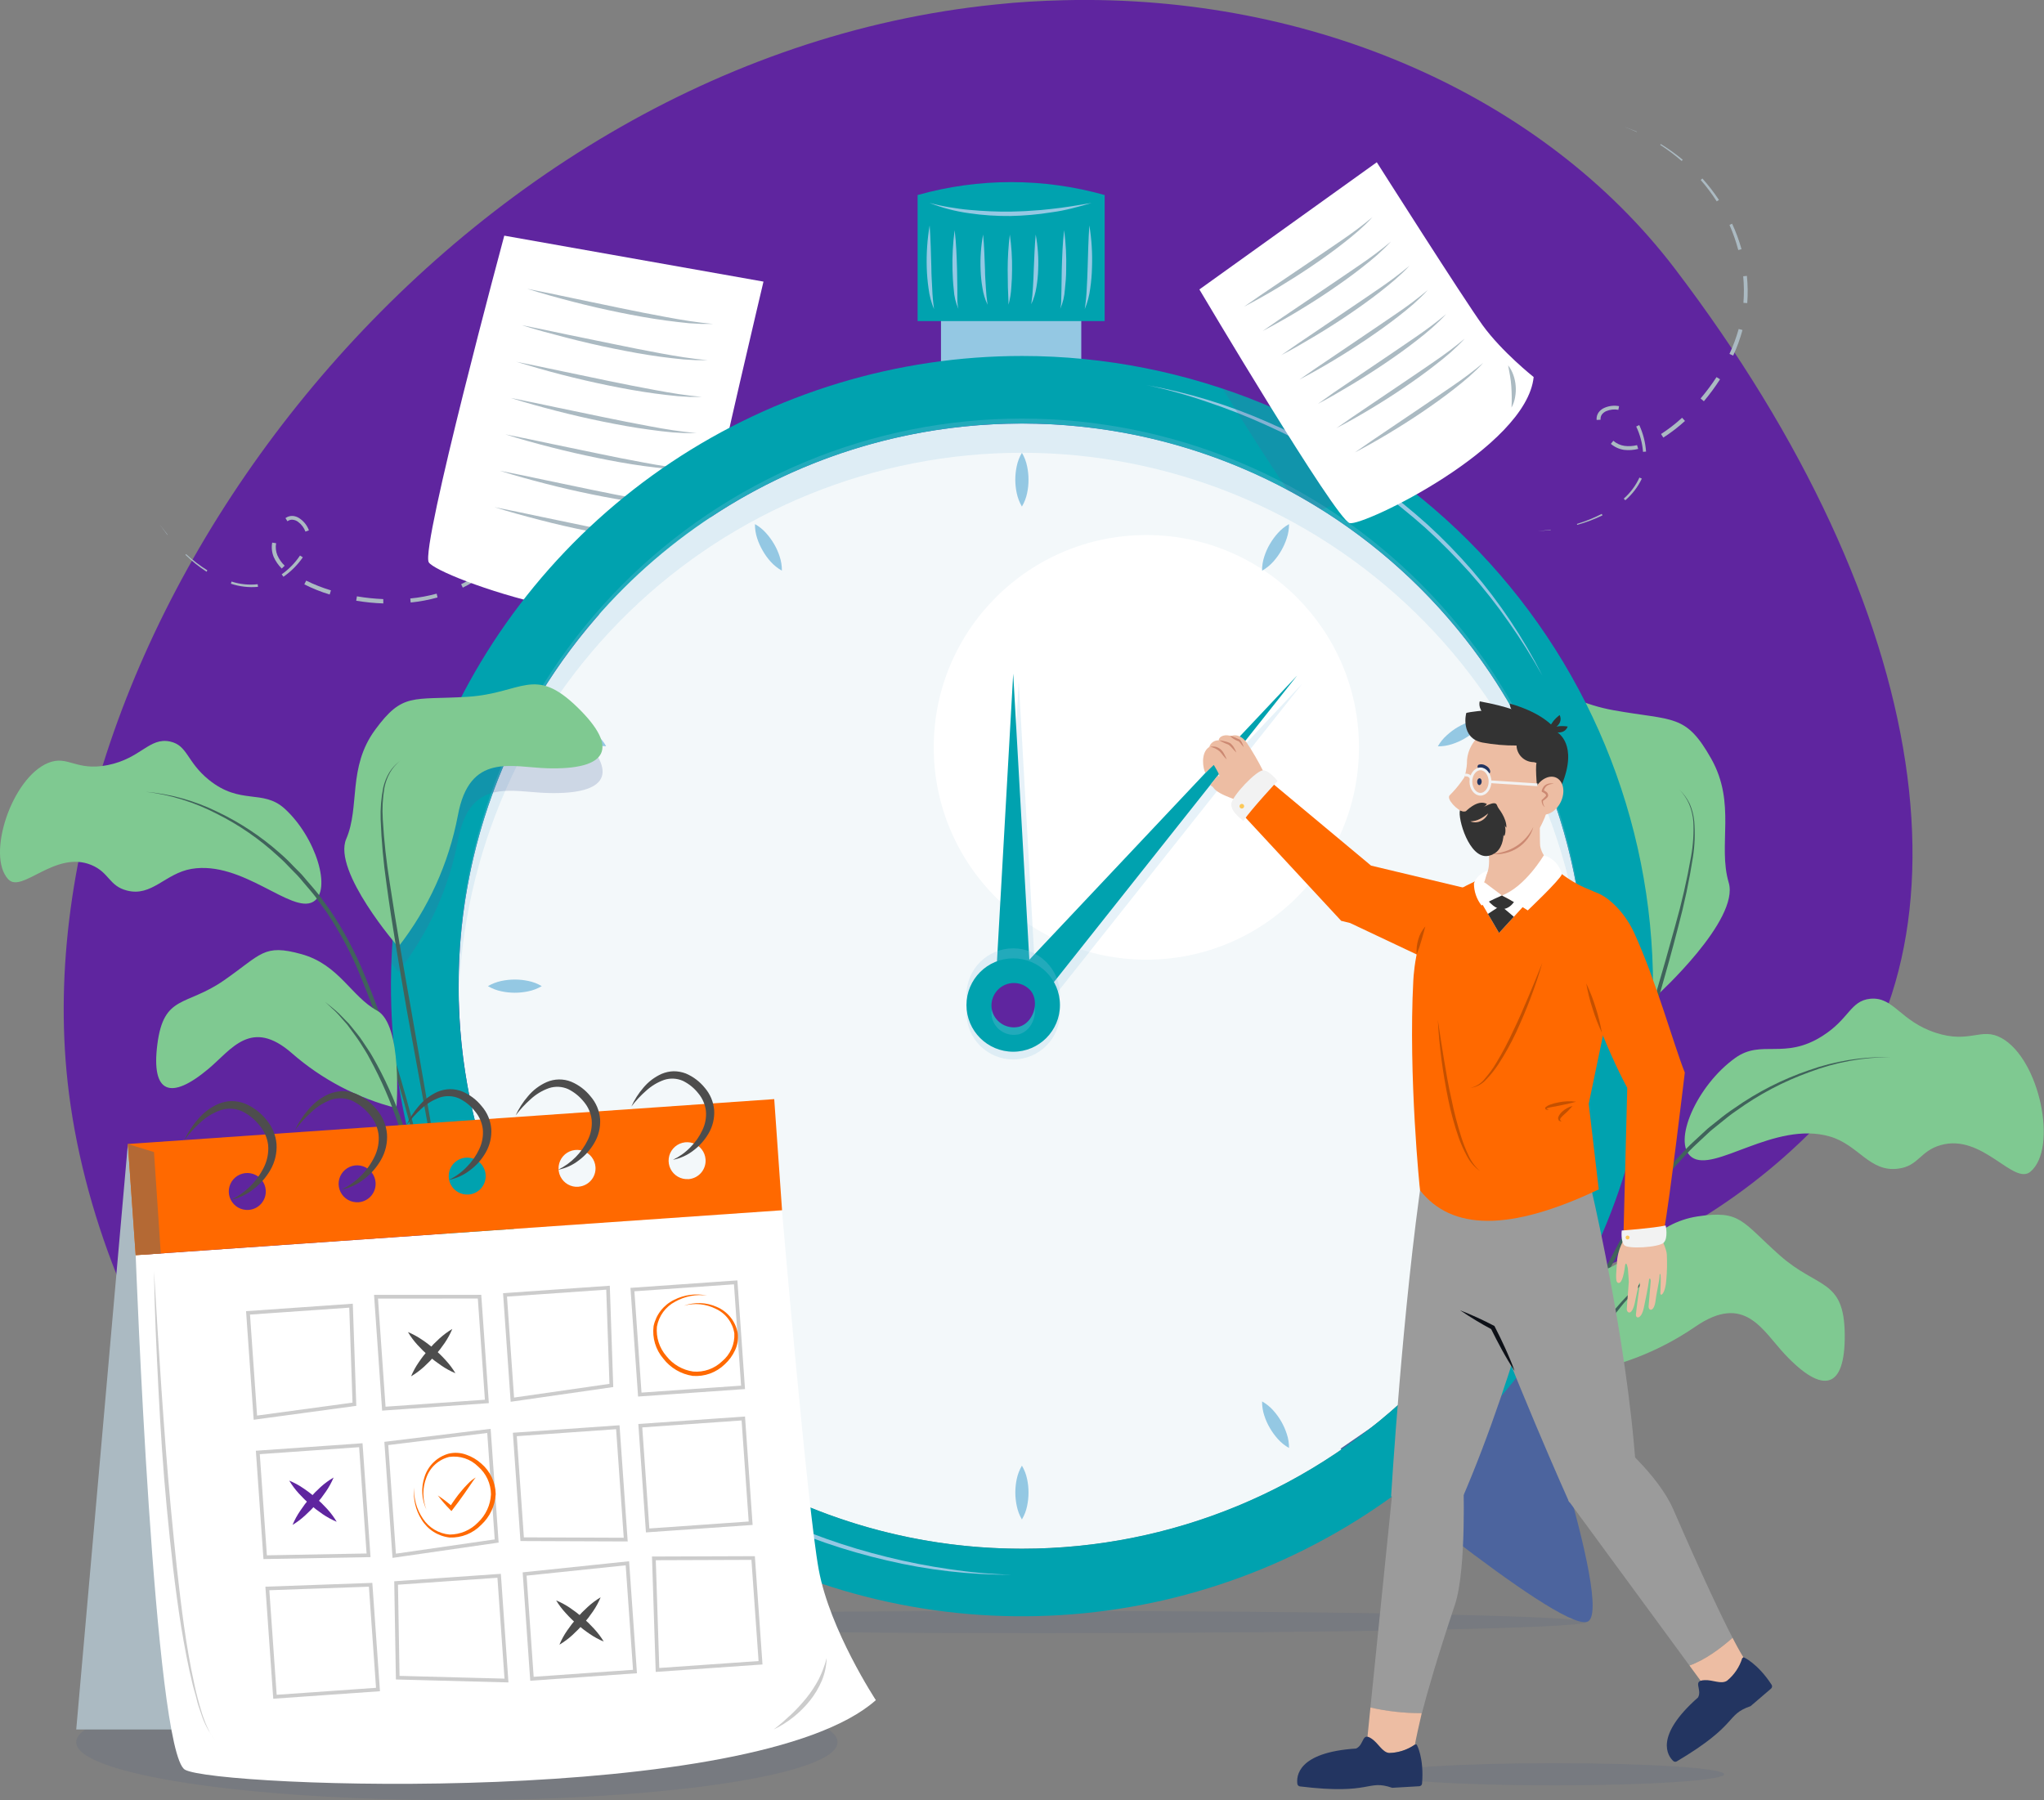 <svg width="277" height="244" viewBox="0 0 277 244" fill="none" xmlns="http://www.w3.org/2000/svg">
<rect x="0" y="0" width="277" height="244" fill="#808080" stroke="none"/>
<g clip-path="url(#clip0)">
<path d="M144.127 0.03C178.156 -0.803 209.221 13.191 226.893 36.308C262.34 82.816 268.89 129.282 245.108 153.708C234.08 164.609 220.165 172.138 204.999 175.41C171.172 182.475 156.464 161.422 128.502 166.84C91.502 174.012 87.566 216.63 62.7 217.909C38.972 219.128 12.992 181.827 9.158 146.619C2.519 85.671 59.77 8.219 134.945 0.607C138.059 0.268 141.12 0.107 144.127 0.03Z" fill="#5F259F"/>
<path d="M74.829 53.199L75.115 54.965L75.073 54.971L74.829 53.199Z" fill="#ABBAC2"/>
<path d="M75.323 58.611C75.306 59.834 75.203 61.054 75.013 62.262L74.793 62.227C75.012 61.032 75.145 59.824 75.192 58.611H75.323Z" fill="#ABBAC2"/>
<path d="M74.18 65.837C73.81 67.006 73.357 68.147 72.823 69.25L72.501 69.09C73.047 68.01 73.51 66.891 73.888 65.742L74.18 65.837Z" fill="#ABBAC2"/>
<path d="M70.965 72.426C70.268 73.439 69.489 74.394 68.637 75.281L68.31 74.966C69.156 74.105 69.932 73.178 70.632 72.194L70.965 72.426Z" fill="#ABBAC2"/>
<path d="M65.873 77.725C64.88 78.459 63.824 79.103 62.718 79.652L62.491 79.188C63.573 78.658 64.605 78.033 65.576 77.321L65.873 77.725Z" fill="#ABBAC2"/>
<path d="M59.294 80.984C58.103 81.316 56.886 81.544 55.656 81.668L55.602 81.121C56.81 81.006 58.005 80.787 59.175 80.467L59.294 80.984Z" fill="#ABBAC2"/>
<path d="M51.946 81.793C50.715 81.751 49.488 81.628 48.273 81.424L48.368 80.83C49.549 81.031 50.743 81.156 51.94 81.204L51.946 81.793Z" fill="#ABBAC2"/>
<path d="M44.676 80.586C43.493 80.225 42.344 79.763 41.24 79.206L41.496 78.701C42.575 79.233 43.696 79.675 44.849 80.021L44.676 80.586Z" fill="#ABBAC2"/>
<path d="M38.18 77.065C37.723 76.611 37.353 76.077 37.09 75.489C36.84 74.875 36.77 74.203 36.888 73.55L37.417 73.628C37.318 74.184 37.38 74.758 37.596 75.281C37.831 75.805 38.164 76.28 38.578 76.679L38.18 77.065Z" fill="#ABBAC2"/>
<path d="M38.685 70.226C38.98 70.008 39.344 69.905 39.71 69.934C40.061 69.971 40.395 70.105 40.674 70.321C41.221 70.71 41.636 71.255 41.865 71.885L41.395 72.058C41.199 71.53 40.853 71.071 40.4 70.737C40.182 70.57 39.919 70.468 39.644 70.446C39.396 70.429 39.151 70.503 38.953 70.654L38.685 70.226Z" fill="#ABBAC2"/>
<path d="M41.038 75.543C40.329 76.572 39.439 77.464 38.412 78.177L38.174 77.844C39.151 77.156 39.993 76.293 40.657 75.299L41.038 75.543Z" fill="#ABBAC2"/>
<path d="M34.964 79.545C33.723 79.66 32.471 79.514 31.29 79.117L31.379 78.826C32.521 79.197 33.729 79.321 34.922 79.188L34.964 79.545Z" fill="#ABBAC2"/>
<path d="M27.986 77.493C26.963 76.819 26.005 76.053 25.122 75.204L25.217 75.109C26.111 75.928 27.078 76.665 28.105 77.309L27.986 77.493Z" fill="#ABBAC2"/>
<path d="M22.674 72.498L21.614 71.058L22.71 72.468L22.674 72.498Z" fill="#ABBAC2"/>
<path d="M220.153 17.188L221.821 17.842L221.803 17.884L220.153 17.188Z" fill="#ABBAC2"/>
<path d="M225.066 19.525C226.108 20.163 227.103 20.874 228.043 21.654L227.9 21.821C226.983 21.025 226.01 20.295 224.988 19.638L225.066 19.525Z" fill="#ABBAC2"/>
<path d="M230.704 24.194C231.523 25.106 232.274 26.078 232.949 27.102L232.651 27.292C231.997 26.276 231.271 25.308 230.478 24.396L230.704 24.194Z" fill="#ABBAC2"/>
<path d="M234.735 30.319C235.252 31.435 235.678 32.591 236.009 33.775L235.569 33.894C235.262 32.728 234.864 31.589 234.378 30.486L234.735 30.319Z" fill="#ABBAC2"/>
<path d="M236.737 37.397C236.862 38.622 236.878 39.856 236.784 41.084L236.266 41.048C236.361 39.848 236.351 38.642 236.236 37.444L236.737 37.397Z" fill="#ABBAC2"/>
<path d="M236.141 44.73C235.817 45.92 235.395 47.082 234.878 48.203L234.372 47.971C234.882 46.881 235.3 45.752 235.623 44.593L236.141 44.73Z" fill="#ABBAC2"/>
<path d="M233.098 51.414C232.432 52.451 231.7 53.444 230.907 54.388L230.46 54.013C231.239 53.093 231.961 52.126 232.621 51.117L233.098 51.414Z" fill="#ABBAC2"/>
<path d="M228.347 57.059C227.433 57.891 226.451 58.645 225.411 59.312L225.102 58.831C226.112 58.175 227.066 57.438 227.954 56.624L228.347 57.059Z" fill="#ABBAC2"/>
<path d="M222.004 60.847C221.379 61.007 220.729 61.051 220.087 60.978C219.427 60.88 218.807 60.597 218.301 60.163L218.634 59.747C219.063 60.115 219.587 60.355 220.147 60.437C220.716 60.511 221.294 60.477 221.85 60.335L222.004 60.847Z" fill="#ABBAC2"/>
<path d="M216.371 56.922C216.336 56.557 216.433 56.192 216.645 55.893C216.856 55.611 217.14 55.393 217.467 55.262C218.081 55.002 218.759 54.929 219.414 55.054L219.319 55.548C218.765 55.448 218.195 55.51 217.675 55.726C217.44 55.827 217.235 55.987 217.08 56.19C216.942 56.397 216.881 56.645 216.907 56.892L216.371 56.922Z" fill="#ABBAC2"/>
<path d="M222.148 57.611C222.672 58.745 222.985 59.964 223.071 61.21L222.66 61.245C222.565 60.055 222.252 58.892 221.737 57.814L222.148 57.611Z" fill="#ABBAC2"/>
<path d="M222.499 64.873C221.966 65.999 221.201 67 220.254 67.811L220.052 67.585C220.95 66.792 221.672 65.819 222.172 64.731L222.499 64.873Z" fill="#ABBAC2"/>
<path d="M217.17 69.851C216.069 70.386 214.921 70.818 213.74 71.142L213.698 71.017C214.861 70.666 215.989 70.21 217.068 69.655L217.17 69.851Z" fill="#ABBAC2"/>
<path d="M210.155 71.838L208.375 72.01L210.149 71.79L210.155 71.838Z" fill="#ABBAC2"/>
<path d="M68.339 31.943C68.339 31.943 56.949 74.234 58.104 76.215C59.259 78.195 87.185 88.24 96.212 81.026C96.212 81.026 95.527 74.419 96.456 69.132C97.385 63.844 103.465 38.17 103.465 38.17L68.339 31.943Z" fill="white"/>
<path d="M90.15 81.924C91.052 81.191 91.892 80.385 92.663 79.515C93.046 79.089 93.404 78.64 93.735 78.171C94.08 77.707 94.372 77.208 94.712 76.708C94.603 77.305 94.402 77.88 94.116 78.415C93.841 78.955 93.497 79.457 93.092 79.908C92.693 80.359 92.239 80.759 91.74 81.097C91.26 81.459 90.722 81.738 90.15 81.924Z" fill="#ABBAC2"/>
<path d="M71.441 39.145L74.585 39.776L77.723 40.436L83.999 41.744C86.083 42.184 88.167 42.583 90.275 42.975C92.383 43.368 94.479 43.719 96.611 43.903C96.081 43.903 95.539 43.903 95.003 43.903L93.401 43.814C92.335 43.707 91.264 43.588 90.204 43.439C88.084 43.154 85.976 42.767 83.874 42.339C81.772 41.911 79.706 41.435 77.622 40.894C75.538 40.352 73.484 39.793 71.441 39.145Z" fill="#ABBAC2"/>
<path d="M70.703 44.075L73.847 44.712L76.985 45.372L83.255 46.657C85.345 47.097 87.423 47.501 89.537 47.894C91.651 48.286 93.741 48.631 95.873 48.816C95.337 48.816 94.801 48.816 94.265 48.816L92.657 48.72C91.591 48.613 90.525 48.5 89.466 48.352C87.34 48.06 85.232 47.674 83.136 47.245C81.04 46.817 78.968 46.341 76.878 45.8C74.788 45.259 72.74 44.724 70.703 44.075Z" fill="#ABBAC2"/>
<path d="M69.959 49.035L73.103 49.672L76.241 50.332L82.511 51.64C84.601 52.081 86.679 52.479 88.793 52.871C90.907 53.264 92.997 53.615 95.128 53.799C94.593 53.799 94.057 53.799 93.521 53.799L91.919 53.704C90.847 53.597 89.781 53.484 88.721 53.335C86.602 53.05 84.488 52.663 82.392 52.235C80.296 51.807 78.224 51.325 76.14 50.79C74.056 50.255 72.001 49.66 69.959 49.035Z" fill="#ABBAC2"/>
<path d="M69.215 53.942L72.365 54.578L75.503 55.239L81.773 56.541C83.863 56.981 85.941 57.38 88.055 57.778C90.168 58.176 92.258 58.516 94.39 58.7C93.854 58.7 93.318 58.7 92.782 58.7L91.175 58.611C90.109 58.504 89.043 58.391 87.983 58.236C85.858 57.95 83.75 57.564 81.654 57.136C79.558 56.708 77.486 56.232 75.395 55.691C73.305 55.149 71.257 54.59 69.215 53.942Z" fill="#ABBAC2"/>
<path d="M68.477 58.872L71.621 59.509L74.758 60.169L81.028 61.471C83.118 61.917 85.197 62.316 87.31 62.708C89.424 63.101 91.514 63.446 93.646 63.63C93.11 63.63 92.574 63.63 92.038 63.63L90.43 63.535C89.365 63.428 88.299 63.315 87.239 63.166C85.113 62.875 83.005 62.488 80.909 62.06C78.814 61.632 76.741 61.156 74.657 60.621C72.573 60.086 70.519 59.526 68.477 58.872Z" fill="#ABBAC2"/>
<path d="M67.731 63.809L70.881 64.439L74.013 65.099L80.289 66.408C82.379 66.848 84.457 67.246 86.571 67.639C88.685 68.031 90.769 68.382 92.907 68.566C92.371 68.566 91.835 68.566 91.299 68.566L89.691 68.477C88.626 68.37 87.56 68.251 86.5 68.103C84.374 67.817 82.266 67.43 80.17 67.002C78.074 66.574 76.002 66.098 73.912 65.557C71.822 65.016 69.774 64.457 67.731 63.809Z" fill="#ABBAC2"/>
<path d="M66.993 68.739L70.137 69.375L73.275 70.035L79.539 71.338C81.629 71.778 83.707 72.182 85.821 72.575C87.935 72.968 90.025 73.312 92.157 73.497C91.621 73.497 91.085 73.497 90.549 73.497L88.941 73.402C87.875 73.295 86.809 73.182 85.75 73.033C83.624 72.742 81.516 72.355 79.42 71.927C77.324 71.499 75.252 71.023 73.168 70.481C71.084 69.94 69.035 69.387 66.993 68.739Z" fill="#ABBAC2"/>
<path d="M224.602 134.873C224.602 134.873 235.778 124.703 234.272 119.63C232.765 114.557 235.343 108.925 231.89 102.817C228.436 96.709 226.846 97.732 218.695 96.275C210.543 94.818 209.281 90.363 202.058 95.912C194.978 101.354 196.509 104.75 205.458 105.553C210.817 106.028 217.409 104.482 218.022 114.206C218.545 121.518 220.8 128.602 224.602 134.873Z" fill="#7FC991"/>
<path d="M229.257 156.848C226.548 154.862 229.954 147.112 235.164 143.395C238.737 140.832 241.797 143.711 246.972 140.422C250.628 138.108 250.735 135.664 253.444 135.378C256.648 135.069 257.475 138.406 262.328 139.988C267.002 141.516 268.473 139.155 271.26 140.713C276.428 143.58 278.911 155.647 275.172 158.811C272.885 160.744 268.67 153.601 263.007 155.213C260.179 156.01 260.03 158.044 257.243 158.406C253.361 158.918 251.884 155.177 247.978 154.047C240.505 151.87 232.276 159.061 229.257 156.848Z" fill="#7FC991"/>
<path d="M203.427 208.667C205.551 201.471 207.988 194.378 210.739 187.388C212.09 183.885 213.579 180.441 215.133 177.021C216.687 173.602 218.372 170.242 220.218 166.965C222.03 163.656 224.19 160.55 226.661 157.699L228.59 155.635C229.245 154.963 229.96 154.344 230.644 153.696C231.002 153.381 231.329 153.042 231.698 152.751L232.806 151.87C233.531 151.269 234.288 150.707 235.075 150.187C238.162 148.017 241.542 146.295 245.114 145.073C248.668 143.809 252.423 143.205 256.195 143.288C252.44 143.298 248.718 143.987 245.209 145.322C241.69 146.589 238.367 148.343 235.337 150.532C234.557 151.044 233.842 151.65 233.116 152.233L232.026 153.113C231.663 153.405 231.341 153.744 230.99 154.053C230.317 154.695 229.614 155.314 228.965 155.98L227.066 158.038C224.636 160.872 222.514 163.956 220.736 167.238C218.882 170.485 217.18 173.814 215.627 177.224C214.049 180.62 212.573 184.063 211.162 187.53C209.75 190.998 208.393 194.495 207.119 198.021C205.844 201.548 204.582 205.099 203.427 208.667Z" fill="#40635B"/>
<path d="M210.745 181.066C212.466 174.869 214.27 168.689 216.104 162.516L221.618 144.014C223.476 137.853 225.328 131.691 227.019 125.488C227.898 122.399 228.615 119.267 229.168 116.103C229.454 114.534 229.558 112.938 229.478 111.345C229.411 110.549 229.224 109.767 228.924 109.026C228.609 108.286 228.156 107.612 227.59 107.04C228.179 107.597 228.66 108.258 229.007 108.99C229.324 109.735 229.524 110.523 229.603 111.328C229.733 112.941 229.675 114.563 229.43 116.163C228.931 119.35 228.263 122.508 227.429 125.625C225.828 131.864 223.97 138.025 222.154 144.198L216.521 162.629C214.615 168.761 212.704 174.904 210.745 181.066Z" fill="#40635B"/>
<path d="M213.169 186.21C213.169 186.21 213.669 173.608 217.784 171.978C221.898 170.349 224.232 165.763 230.068 164.877C235.903 163.991 236.022 165.567 241.185 170.152C246.347 174.738 249.92 173.275 249.997 180.858C250.074 188.309 247.056 189.053 241.911 183.599C238.833 180.334 236.451 175.214 229.74 179.829C224.794 183.225 219.118 185.411 213.169 186.21Z" fill="#7FC991"/>
<path d="M205.047 209.06C205.841 205.491 206.815 201.98 207.971 198.527C209.119 195.061 210.475 191.667 212.031 188.363C213.592 185.054 215.475 181.907 217.652 178.966C218.182 178.223 218.802 177.545 219.397 176.849C219.998 176.159 220.634 175.5 221.302 174.875L221.797 174.399L222.333 173.965L223.398 173.102C224.119 172.543 224.917 172.091 225.673 171.592L224.571 172.4C224.197 172.656 223.837 172.932 223.494 173.227L222.481 174.137L221.975 174.589C221.815 174.75 221.66 174.916 221.505 175.083C220.909 175.749 220.231 176.367 219.683 177.093C219.135 177.818 218.522 178.485 218.022 179.24C215.919 182.194 214.093 185.336 212.567 188.625C210.999 191.898 209.608 195.253 208.399 198.676L207.494 201.251L206.649 203.844L205.827 206.443L205.047 209.06Z" fill="#40635B"/>
<path d="M146.533 34.12H127.521V50.671H146.533V34.12Z" fill="#94C8E3"/>
<path d="M149.701 43.522H124.353V26.436C132.64 24.099 141.413 24.099 149.701 26.436V43.522Z" fill="#00A2AF"/>
<path d="M125.948 27.494C126.842 27.742 127.748 27.941 128.663 28.089C129.574 28.244 130.486 28.375 131.408 28.452C133.241 28.624 135.082 28.702 136.922 28.684C137.845 28.648 138.762 28.648 139.685 28.565L141.061 28.47C141.517 28.414 141.976 28.367 142.436 28.327C144.276 28.137 146.098 27.816 147.932 27.512C147.039 27.774 146.146 28.024 145.241 28.25C144.336 28.476 143.454 28.654 142.502 28.779C140.66 29.076 138.799 29.243 136.934 29.279C135.065 29.3 133.198 29.174 131.349 28.904C129.498 28.654 127.685 28.181 125.948 27.494Z" fill="#94C8E3"/>
<path d="M125.984 30.557C126.127 32.46 126.151 34.352 126.216 36.243C126.216 37.188 126.282 38.128 126.33 39.074C126.363 40.019 126.446 40.962 126.58 41.899C126.209 41.013 125.961 40.08 125.841 39.127C125.702 38.179 125.618 37.224 125.591 36.267C125.534 34.355 125.665 32.443 125.984 30.557Z" fill="#94C8E3"/>
<path d="M129.372 31.194C129.592 32.978 129.646 34.762 129.699 36.546L129.741 39.217V40.555C129.735 40.999 129.783 41.442 129.884 41.875C129.517 41.044 129.303 40.153 129.253 39.246C129.152 38.354 129.104 37.462 129.08 36.558C129.035 34.765 129.132 32.971 129.372 31.194Z" fill="#94C8E3"/>
<path d="M133.23 31.788C133.385 33.388 133.421 34.97 133.486 36.546C133.486 37.337 133.552 38.128 133.599 38.925C133.635 39.722 133.713 40.516 133.831 41.304C133.488 40.571 133.253 39.791 133.135 38.99C133.001 38.204 132.919 37.409 132.891 36.612C132.819 34.996 132.933 33.378 133.23 31.788Z" fill="#94C8E3"/>
<path d="M147.628 30.557C147.938 32.442 148.057 34.352 147.985 36.261C147.964 37.218 147.882 38.174 147.741 39.121C147.622 40.076 147.374 41.011 147.003 41.899C147.147 40.965 147.239 40.024 147.277 39.08C147.33 38.134 147.372 37.194 147.396 36.249C147.461 34.352 147.485 32.46 147.628 30.557Z" fill="#94C8E3"/>
<path d="M144.211 31.194C144.443 32.968 144.535 34.758 144.485 36.546C144.485 37.444 144.413 38.33 144.312 39.234C144.258 40.141 144.044 41.031 143.681 41.863C143.783 41.431 143.829 40.987 143.818 40.543L143.847 39.205L143.889 36.534C143.943 34.762 143.996 32.978 144.211 31.194Z" fill="#94C8E3"/>
<path d="M140.358 31.788C140.648 33.357 140.76 34.953 140.692 36.546C140.668 37.344 140.589 38.139 140.454 38.925C140.333 39.726 140.097 40.506 139.751 41.239C139.872 40.45 139.951 39.656 139.989 38.86C140.037 38.075 140.078 37.284 140.096 36.481C140.168 34.994 140.204 33.412 140.358 31.788Z" fill="#94C8E3"/>
<path d="M136.85 31.788C137.073 33.364 137.175 34.955 137.154 36.546C137.154 37.343 137.118 38.134 137.053 38.925C137.01 39.729 136.882 40.527 136.672 41.304C136.672 40.507 136.6 39.716 136.588 38.925C136.576 38.134 136.559 37.349 136.559 36.546C136.558 34.956 136.655 33.367 136.85 31.788Z" fill="#94C8E3"/>
<path opacity="0.11" d="M140.662 221.365C181.699 221.365 214.967 220.691 214.967 219.86C214.967 219.029 181.699 218.355 140.662 218.355C99.624 218.355 66.356 219.029 66.356 219.86C66.356 220.691 99.624 221.365 140.662 221.365Z" fill="#344C82"/>
<path d="M138.5 209.922C180.666 209.922 214.848 175.781 214.848 133.666C214.848 91.55 180.666 57.409 138.5 57.409C96.334 57.409 62.152 91.55 62.152 133.666C62.152 175.781 96.334 209.922 138.5 209.922Z" fill="#F3F8FA"/>
<path d="M155.352 130.079C171.265 130.079 184.165 117.195 184.165 101.3C184.165 85.406 171.265 72.521 155.352 72.521C139.438 72.521 126.538 85.406 126.538 101.3C126.538 117.195 139.438 130.079 155.352 130.079Z" fill="white"/>
<path d="M70.846 179.876C70.846 179.876 57.341 218.73 61.444 219.842C65.546 220.954 94.836 196.356 94.836 196.356L70.846 179.876Z" fill="#4C649E"/>
<path d="M205.66 179.876C205.66 179.876 219.159 218.73 215.056 219.842C210.954 220.954 181.664 196.356 181.664 196.356L205.66 179.876Z" fill="#4C649E"/>
<path d="M138.488 48.251C121.575 48.253 105.042 53.264 90.98 62.651C76.919 72.038 65.96 85.379 59.489 100.987C53.018 116.595 51.326 133.768 54.627 150.337C57.928 166.905 66.074 182.123 78.034 194.067C89.995 206.012 105.232 214.146 121.821 217.44C138.409 220.735 155.603 219.043 171.229 212.578C186.854 206.113 200.21 195.165 209.606 181.119C219.002 167.072 224.017 150.559 224.017 133.666C224.017 122.448 221.805 111.34 217.507 100.976C213.208 90.612 206.908 81.195 198.966 73.264C191.023 65.332 181.595 59.041 171.218 54.749C160.841 50.457 149.719 48.249 138.488 48.251ZM138.488 209.922C123.388 209.921 108.628 205.447 96.073 197.068C83.519 188.688 73.734 176.778 67.956 162.844C62.179 148.909 60.667 133.577 63.614 118.785C66.561 103.993 73.832 90.406 84.51 79.742C95.188 69.078 108.792 61.816 123.602 58.874C138.411 55.932 153.762 57.443 167.712 63.215C181.663 68.986 193.586 78.76 201.975 91.3C210.364 103.841 214.842 118.584 214.842 133.666C214.842 143.68 212.867 153.597 209.029 162.849C205.192 172.101 199.568 180.508 192.478 187.589C185.388 194.67 176.97 200.287 167.707 204.119C158.443 207.951 148.515 209.923 138.488 209.922Z" fill="#00A2AF"/>
<g style="mix-blend-mode:multiply" opacity="0.23">
<path d="M135.522 137.258H140.59L138.059 92.338L135.522 137.258Z" fill="#94C8E3"/>
</g>
<path d="M134.772 136.229H139.84L137.309 91.309L134.772 136.229Z" fill="#00A2AF"/>
<g style="mix-blend-mode:multiply" opacity="0.23">
<path d="M135.678 135.961L139.512 139.274L176.525 92.617L135.678 135.961Z" fill="#94C8E3"/>
</g>
<path d="M134.928 134.932L138.762 138.239L175.775 91.582L134.928 134.932Z" fill="#00A2AF"/>
<g style="mix-blend-mode:multiply" opacity="0.23">
<path d="M137.309 141.201C140.808 141.201 143.645 138.368 143.645 134.873C143.645 131.378 140.808 128.545 137.309 128.545C133.81 128.545 130.974 131.378 130.974 134.873C130.974 138.368 133.81 141.201 137.309 141.201Z" fill="#94C8E3"/>
</g>
<g style="mix-blend-mode:multiply" opacity="0.23">
<path d="M137.309 143.604C140.808 143.604 143.645 140.771 143.645 137.276C143.645 133.781 140.808 130.948 137.309 130.948C133.81 130.948 130.974 133.781 130.974 137.276C130.974 140.771 133.81 143.604 137.309 143.604Z" fill="#94C8E3"/>
</g>
<path d="M137.309 142.557C140.808 142.557 143.645 139.724 143.645 136.229C143.645 132.734 140.808 129.901 137.309 129.901C133.81 129.901 130.974 132.734 130.974 136.229C130.974 139.724 133.81 142.557 137.309 142.557Z" fill="#00A2AF"/>
<g style="mix-blend-mode:multiply" opacity="0.23">
<path d="M134.481 138.15C134.718 138.887 135.226 139.506 135.902 139.884C136.579 140.261 137.373 140.369 138.125 140.184C140.019 139.649 140.894 136.913 139.733 135.367C139.317 134.859 138.747 134.501 138.108 134.346C137.47 134.192 136.799 134.249 136.196 134.51C135.517 134.806 134.969 135.338 134.653 136.008C134.338 136.677 134.277 137.439 134.481 138.15Z" fill="#94C8E3"/>
</g>
<path d="M138.488 61.376C138.825 61.94 139.063 62.558 139.191 63.202C139.319 63.8 139.383 64.41 139.381 65.022C139.385 65.634 139.322 66.244 139.191 66.842C139.061 67.484 138.824 68.099 138.488 68.662C138.157 68.095 137.919 67.478 137.785 66.836C137.527 65.636 137.527 64.396 137.785 63.196C137.916 62.554 138.153 61.939 138.488 61.376Z" fill="#94C8E3"/>
<path d="M102.309 71.041C102.88 71.361 103.394 71.775 103.827 72.266C104.237 72.721 104.598 73.217 104.905 73.747C105.216 74.276 105.468 74.839 105.655 75.424C105.864 76.044 105.966 76.696 105.959 77.351C105.388 77.027 104.873 76.614 104.434 76.126C104.023 75.671 103.664 75.172 103.363 74.639C103.054 74.11 102.802 73.549 102.612 72.968C102.407 72.346 102.305 71.695 102.309 71.041Z" fill="#94C8E3"/>
<path d="M75.818 97.524C76.475 97.508 77.129 97.603 77.754 97.803C78.924 98.18 80.002 98.8 80.915 99.623C81.407 100.056 81.822 100.569 82.142 101.14C81.486 101.147 80.834 101.044 80.213 100.837C79.63 100.649 79.069 100.4 78.54 100.093C78.006 99.789 77.509 99.426 77.057 99.011C76.567 98.585 76.148 98.083 75.818 97.524Z" fill="#94C8E3"/>
<path d="M66.124 133.666C66.689 133.335 67.305 133.098 67.946 132.964C69.15 132.71 70.393 132.71 71.596 132.964C72.239 133.092 72.855 133.33 73.418 133.666C72.854 133.999 72.238 134.236 71.596 134.367C70.393 134.625 69.149 134.625 67.946 134.367C67.304 134.237 66.688 133.999 66.124 133.666Z" fill="#94C8E3"/>
<path d="M75.818 169.807C76.143 169.238 76.559 168.725 77.051 168.291C77.504 167.879 78.002 167.518 78.534 167.214C79.063 166.908 79.624 166.659 80.207 166.471C80.828 166.261 81.48 166.157 82.136 166.162C81.817 166.736 81.402 167.25 80.909 167.684C79.996 168.507 78.918 169.128 77.748 169.504C77.126 169.712 76.474 169.815 75.818 169.807Z" fill="#94C8E3"/>
<path d="M102.309 196.267C102.305 195.612 102.407 194.962 102.612 194.34C102.802 193.758 103.054 193.198 103.363 192.669C103.664 192.135 104.023 191.637 104.434 191.182C104.871 190.692 105.386 190.278 105.959 189.957C105.966 190.612 105.864 191.263 105.655 191.884C105.469 192.467 105.217 193.028 104.905 193.555C104.599 194.087 104.238 194.586 103.827 195.042C103.392 195.531 102.879 195.945 102.309 196.267Z" fill="#94C8E3"/>
<path d="M138.488 205.955C138.156 205.389 137.92 204.772 137.791 204.129C137.664 203.531 137.598 202.921 137.595 202.309C137.597 201.696 137.66 201.084 137.785 200.484C137.919 199.843 138.157 199.228 138.488 198.664C138.824 199.226 139.062 199.841 139.191 200.484C139.321 201.083 139.385 201.696 139.381 202.309C139.383 202.921 139.319 203.531 139.191 204.129C139.062 204.773 138.824 205.391 138.488 205.955Z" fill="#94C8E3"/>
<path d="M174.686 196.267C174.115 195.945 173.602 195.531 173.167 195.042C172.756 194.586 172.395 194.087 172.089 193.555C171.777 193.028 171.526 192.467 171.339 191.884C171.131 191.263 171.028 190.612 171.036 189.957C171.607 190.277 172.121 190.691 172.554 191.182C173.375 192.096 173.995 193.172 174.376 194.34C174.586 194.961 174.691 195.612 174.686 196.267Z" fill="#94C8E3"/>
<path d="M201.176 169.807C200.521 169.815 199.868 169.712 199.247 169.504C198.076 169.128 196.998 168.507 196.085 167.684C195.592 167.249 195.175 166.734 194.853 166.162C195.51 166.156 196.164 166.261 196.788 166.471C197.956 166.849 199.031 167.47 199.944 168.291C200.435 168.725 200.852 169.237 201.176 169.807Z" fill="#94C8E3"/>
<path d="M210.87 133.666C210.306 133.997 209.69 134.232 209.048 134.361C207.845 134.619 206.601 134.619 205.398 134.361C204.756 134.23 204.14 133.993 203.576 133.66C204.139 133.324 204.755 133.086 205.398 132.958C206.602 132.704 207.845 132.704 209.048 132.958C209.69 133.094 210.305 133.333 210.87 133.666Z" fill="#94C8E3"/>
<path d="M201.176 97.524C200.85 98.091 200.434 98.601 199.944 99.034C199.491 99.449 198.994 99.812 198.461 100.117C197.931 100.423 197.37 100.673 196.788 100.86C196.164 101.069 195.51 101.171 194.853 101.164C195.177 100.594 195.593 100.081 196.085 99.647C196.989 98.818 198.059 98.19 199.223 97.803C199.854 97.6 200.514 97.506 201.176 97.524Z" fill="#94C8E3"/>
<path d="M174.686 71.041C174.691 71.696 174.586 72.347 174.376 72.968C173.995 74.135 173.375 75.211 172.554 76.126C172.119 76.615 171.606 77.028 171.036 77.351C171.028 76.696 171.131 76.044 171.339 75.424C171.527 74.839 171.778 74.276 172.089 73.747C172.397 73.217 172.758 72.721 173.167 72.266C173.601 71.775 174.114 71.361 174.686 71.041Z" fill="#94C8E3"/>
<g style="mix-blend-mode:multiply" opacity="0.23">
<path d="M138.488 61.37C158.381 61.368 177.49 69.121 191.745 82.979C206 96.838 214.277 115.707 214.812 135.569C214.812 134.932 214.842 134.302 214.842 133.666C214.931 123.595 213.022 113.607 209.225 104.277C205.428 94.948 199.819 86.462 192.721 79.309C185.623 72.157 177.177 66.48 167.87 62.605C158.563 58.731 148.58 56.736 138.497 56.736C128.414 56.736 118.431 58.731 109.124 62.605C99.818 66.48 91.371 72.157 84.273 79.309C77.175 86.462 71.566 94.948 67.769 104.277C63.972 113.607 62.063 123.595 62.152 133.666C62.152 134.302 62.152 134.932 62.152 135.569C62.689 115.705 70.968 96.835 85.225 82.977C99.483 69.118 118.594 61.366 138.488 61.37Z" fill="#94C8E3"/>
</g>
<path d="M134.481 137.133C134.718 137.87 135.226 138.489 135.902 138.867C136.579 139.244 137.373 139.351 138.125 139.167C140.019 138.632 140.894 135.896 139.733 134.35C139.317 133.842 138.747 133.484 138.108 133.329C137.47 133.175 136.799 133.232 136.196 133.493C135.517 133.789 134.969 134.321 134.653 134.991C134.338 135.66 134.277 136.422 134.481 137.133Z" fill="#5F259F"/>
<path d="M155.352 52.194C161.012 53.206 166.531 54.892 171.792 57.213C177.073 59.506 182.098 62.347 186.785 65.688C189.107 67.386 191.34 69.2 193.478 71.124C195.599 73.067 197.606 75.131 199.492 77.303C203.231 81.66 206.43 86.453 209.019 91.576C207.625 89.076 206.1 86.65 204.452 84.309C202.82 81.964 201.051 79.718 199.152 77.582C197.235 75.465 195.234 73.419 193.12 71.51C190.986 69.614 188.756 67.827 186.44 66.158C181.796 62.825 176.829 59.968 171.613 57.629C169.008 56.444 166.343 55.396 163.628 54.489C160.921 53.548 158.157 52.781 155.352 52.194Z" fill="#94C8E3"/>
<path d="M137.196 213.449C131.446 213.479 125.712 212.822 120.118 211.492C114.51 210.195 109.054 208.314 103.839 205.878C101.246 204.622 98.72 203.232 96.271 201.715C93.831 200.192 91.483 198.528 89.239 196.731C84.765 193.119 80.748 188.977 77.276 184.396C79.109 186.614 81.057 188.734 83.112 190.748C85.145 192.757 87.294 194.645 89.548 196.404C91.817 198.14 94.157 199.782 96.587 201.286C99.027 202.769 101.543 204.123 104.125 205.343C109.297 207.781 114.701 209.694 120.255 211.052C123.032 211.742 125.842 212.29 128.675 212.693C131.496 213.125 134.342 213.377 137.196 213.449Z" fill="#94C8E3"/>
<path d="M164.021 106.397C164.241 106.611 164.318 106.582 164.461 106.796C164.926 107.48 166.432 108.021 167.29 108.342C168.766 109.532 171.13 111.91 171.66 109.573C172.125 107.521 172.512 106.492 172.142 105.285C172.142 105.166 171.243 104.607 171.166 104.476C170.502 103.154 169.759 101.873 168.939 100.64C167.718 98.927 166.116 99.891 166.373 100.396C166.456 100.557 169.308 101.788 168.754 101.449C168.451 100.881 167.99 100.412 167.426 100.099C165.968 99.017 164.366 100.188 165.604 100.973C166.031 101.067 166.462 101.136 166.897 101.181C166.95 101.189 166.999 101.217 167.033 101.259C167.063 101.3 166.438 100.866 166.099 100.664C164.562 99.701 163.526 101.187 163.961 101.77C164.122 101.984 165.271 101.645 165.462 101.83C165.652 102.014 164.241 100.979 163.8 101.3C162.681 102.115 163.032 104.227 163.348 104.75L164.491 103.685C164.437 103.602 164.932 104.399 165.122 104.809C165.319 105.374 165.289 105.309 165.039 105.107" fill="#EDBDA3"/>
<path d="M164.021 101.235C164.274 101.17 164.541 101.17 164.795 101.235C165.053 101.309 165.29 101.443 165.485 101.628C165.67 101.812 165.821 102.028 165.932 102.264C166.053 102.484 166.158 102.713 166.247 102.948C166.063 102.776 165.894 102.589 165.741 102.389C165.6 102.197 165.447 102.014 165.283 101.842C164.924 101.531 164.488 101.321 164.021 101.235Z" fill="#CC8972"/>
<path d="M165.235 100.343C165.484 100.371 165.731 100.416 165.974 100.48C166.23 100.529 166.479 100.613 166.712 100.729C166.918 100.895 167.091 101.096 167.224 101.324C167.357 101.54 167.467 101.769 167.552 102.008C167.367 101.83 167.206 101.645 167.04 101.467C166.889 101.286 166.722 101.121 166.539 100.973C166.443 100.913 166.339 100.867 166.23 100.837C166.123 100.789 166.003 100.747 165.896 100.694C165.666 100.596 165.445 100.478 165.235 100.343Z" fill="#CC8972"/>
<path d="M166.652 99.718C166.856 99.769 167.055 99.834 167.248 99.915C167.45 99.992 167.641 100.087 167.843 100.17L167.903 100.2H167.933L168.016 100.242C168.066 100.285 168.11 100.335 168.147 100.39C168.216 100.477 168.272 100.573 168.314 100.676C168.414 100.864 168.49 101.064 168.54 101.271C168.397 101.11 168.266 100.938 168.135 100.771L167.938 100.539C167.912 100.51 167.882 100.484 167.849 100.462H167.808L167.718 100.426C167.51 100.344 167.31 100.24 167.123 100.117C166.954 99.999 166.796 99.865 166.652 99.718Z" fill="#CC8972"/>
<path opacity="0.11" d="M233.646 240.491C233.646 241.324 223.321 241.996 210.578 241.996C197.836 241.996 187.511 241.324 187.511 240.491C187.511 239.658 197.836 238.992 210.578 238.992C223.321 238.992 233.646 239.664 233.646 240.491Z" fill="#344C82"/>
<path d="M223.476 173.459C223.357 174.518 223.017 176.046 222.767 177.265C222.446 178.841 221.642 178.794 221.701 178.151C221.701 177.914 222.19 174.202 222.249 173.988C222.309 173.774 222.059 173.816 221.969 174.613C221.969 174.613 221.749 175.558 221.588 176.397C221.195 178.443 220.463 177.991 220.457 177.444C220.457 177.247 220.725 173.971 220.731 173.774C220.731 173.685 220.648 172.276 220.6 171.883C220.451 171.217 220.332 171.128 220.237 171.473C220.04 173.108 219.689 174.143 219.213 173.852C218.826 173.602 219.111 171.883 219.159 170.694C219.296 169.633 219.671 168.617 220.255 167.72C220.85 166.132 221.832 163.7 223.315 165.216C224.469 166.442 225.319 167.921 225.798 169.534C225.845 169.713 225.875 169.896 225.887 170.081C225.942 171.211 225.918 172.344 225.816 173.471C225.691 175.338 225.048 175.808 225.006 175.303C225.006 175.148 225.173 172.216 224.917 172.728C224.881 173.774 224.506 175.035 224.369 176.248C224.179 177.854 223.41 177.729 223.416 177.081C223.416 176.837 223.696 173.905 223.702 173.667C223.702 173.626 223.702 173.328 223.589 173.31C223.476 173.293 223.488 173.382 223.476 173.459Z" fill="#EDBDA3"/>
<path d="M171.369 105.285L186.755 118.125L184.874 117.108L199.426 120.582L197.813 132.125L182.956 125.107L181.759 124.816L181.081 124.085L167.463 109.389L171.369 105.285Z" fill="#FF6900"/>
<path d="M215.342 159.834C215.342 159.834 220.481 181.06 221.696 199.086C221.696 199.086 217.034 202.987 212.657 203.612C212.657 203.612 205.089 186.805 199.271 170.7L215.342 159.834Z" fill="#9B9B9B"/>
<path d="M210.579 164.413C210.579 164.413 205.815 185.455 198.045 203.356C198.045 203.356 192.727 204.213 188.518 202.815C188.518 202.815 190.101 176.891 192.817 158.734L210.579 164.413Z" fill="#9B9B9B"/>
<path d="M201.01 119C202.201 118.22 201.725 115.503 201.606 114.04L208.662 108.633C208.662 108.818 208.662 114.468 208.721 114.652C209.126 117.257 213.657 120.112 214.116 120.367C216.873 121.914 212.872 135.932 198.879 128.236L198.7 128.135C195.901 126.553 198.593 120.564 201.01 119Z" fill="#EDBDA3"/>
<path d="M191.53 132.892C191.596 131.703 192.054 124.382 196.395 121.361C197.859 120.443 199.396 119.647 200.992 118.982C201.271 119.826 201.522 121.361 204.088 121.396C209.506 121.48 210.935 117.935 210.935 117.935C214.508 120.718 215.58 120.356 216.634 121.271C219.986 124.192 222.326 125.565 218.003 136.651L215.3 149.628L216.664 161.219C204.487 167 196.71 166.756 192.447 161.35C192.417 161.35 190.845 145.864 191.53 132.892Z" fill="#FF6900"/>
<path d="M207.226 121.997L203.147 126.458L200.587 122.062L207.226 121.997Z" fill="white"/>
<path d="M205.178 122.247C205.178 122.247 203.713 124.626 201.558 121.955L203.558 121.361L205.178 122.247Z" fill="#333333"/>
<path d="M225.25 167.982L225.316 167.654L225.25 167.982Z" fill="#FCC858"/>
<path d="M225.315 167.666L225.357 167.47L225.315 167.666Z" fill="#FCC858"/>
<path d="M225.358 167.47C225.355 167.427 225.355 167.383 225.358 167.339C225.355 167.383 225.355 167.427 225.358 167.47Z" fill="#FCC858"/>
<path d="M228.323 145.382C226.799 141.558 224.453 132.982 221.452 126.422C218.683 120.362 210.686 116.377 213.562 129.562C214.455 133.678 217.7 142.236 220.523 147.451L220.028 166.792C221.368 166.899 225.512 166.685 225.512 166.685C226.197 163.265 228.323 145.382 228.323 145.382Z" fill="#FF6900"/>
<path d="M225.381 167.339C225.381 167.232 225.428 167.113 225.452 166.977C225.423 167.084 225.423 167.208 225.381 167.339Z" fill="#FCC858"/>
<path d="M219.778 166.792C219.778 166.792 224.017 166.483 225.732 166.108C225.732 166.108 226.107 167.839 225.441 168.457C224.774 169.076 220.635 169.332 220.123 168.785C219.611 168.237 219.778 166.792 219.778 166.792Z" fill="#F2F2F2"/>
<path d="M220.463 167.982C220.528 168.007 220.6 168.007 220.665 167.98C220.729 167.954 220.781 167.903 220.808 167.839C220.823 167.807 220.831 167.772 220.831 167.738C220.832 167.703 220.825 167.668 220.812 167.635C220.798 167.603 220.779 167.574 220.753 167.55C220.728 167.525 220.698 167.506 220.666 167.494C220.634 167.48 220.6 167.473 220.565 167.472C220.531 167.472 220.496 167.478 220.464 167.491C220.432 167.503 220.403 167.522 220.378 167.546C220.354 167.57 220.334 167.599 220.32 167.631C220.294 167.696 220.294 167.769 220.321 167.835C220.348 167.9 220.399 167.953 220.463 167.982Z" fill="#FCC858"/>
<path d="M173.125 105.868C173.125 105.868 169.684 109.555 168.499 111.256C168.499 111.256 166.778 110.067 166.861 108.978C166.945 107.89 170.333 104.345 171.214 104.411C172.095 104.476 173.125 105.868 173.125 105.868Z" fill="#F2F2F2"/>
<path d="M168.183 108.984C168.144 108.998 168.108 109.02 168.077 109.048C168.046 109.076 168.021 109.109 168.004 109.147C167.986 109.185 167.976 109.225 167.974 109.267C167.972 109.308 167.978 109.35 167.993 109.389C168.022 109.467 168.081 109.53 168.157 109.564C168.233 109.599 168.319 109.602 168.397 109.573C168.437 109.559 168.473 109.537 168.503 109.51C168.534 109.482 168.559 109.448 168.577 109.41C168.594 109.373 168.604 109.332 168.606 109.291C168.608 109.249 168.602 109.208 168.588 109.169C168.574 109.13 168.552 109.094 168.524 109.063C168.496 109.032 168.463 109.007 168.425 108.99C168.387 108.972 168.347 108.962 168.305 108.96C168.264 108.958 168.222 108.964 168.183 108.978V108.984Z" fill="#FCC858"/>
<path d="M205.256 185.823C204.946 185.366 204.66 184.896 204.374 184.426C204.088 183.956 203.826 183.474 203.553 182.993C203.035 182.029 202.517 181.06 202.04 180.072L202.165 180.197C200.688 179.411 199.255 178.545 197.872 177.604C199.431 178.215 200.955 178.91 202.439 179.686L202.517 179.722L202.564 179.811C203.07 180.78 203.541 181.773 204.005 182.784C204.225 183.284 204.452 183.784 204.66 184.295C204.869 184.806 205.071 185.282 205.256 185.823Z" fill="#0D1017"/>
<path d="M228.953 225.754L212.543 203.386L218.962 195.113C218.962 195.113 224.696 199.841 226.756 204.575C230.895 214.091 233.348 219.212 234.795 222.001C233.116 223.476 231.014 225.028 228.953 225.754Z" fill="#9B9B9B"/>
<path d="M231.788 229.619L228.954 225.754C231.014 225.028 233.122 223.476 234.795 222.001C236.433 225.171 236.766 225.302 236.766 225.302C236.766 225.302 235.695 228.311 231.788 229.619Z" fill="#EDBDA3"/>
<path d="M185.719 231.445L188.773 201.435L198.3 200.246C198.3 200.246 198.795 212.604 197.175 217.493C194.793 224.63 193.465 229.233 192.691 232.224C190.345 232.227 188.006 231.966 185.719 231.445Z" fill="#9B9B9B"/>
<path d="M191.762 236.465C190.808 237.133 189.689 237.525 188.526 237.6C187.363 237.674 186.203 237.428 185.171 236.887L185.719 231.445C188.001 231.96 190.334 232.218 192.673 232.212C191.733 236.28 191.762 236.465 191.762 236.465Z" fill="#EDBDA3"/>
<path d="M201.421 98.927C201.421 98.927 198.717 100.539 198.795 103.519C198.795 104.28 197.884 108.092 197.884 108.092C197.419 112.82 200.325 115.972 201.456 116.008C202.613 116.023 203.761 115.807 204.833 115.374C205.906 114.941 206.881 114.3 207.703 113.486C210.162 111.149 211.639 103.186 209.715 100.563C207.119 97.048 202.731 97.351 201.421 98.927Z" fill="#EDBDA3"/>
<path d="M197.86 109.811C197.86 109.811 198.592 110.245 200.116 109.763C201.087 109.46 202.534 108.437 202.844 109.085C204.249 112.012 204.195 115.58 201.653 116.014C199.11 116.448 197.508 110.887 197.86 109.811Z" fill="#333333"/>
<path d="M208.44 108.116C208.363 107.521 208.024 104.113 208.226 103.424C208.058 103.338 207.872 103.295 207.684 103.299C207.109 103.258 206.569 103.005 206.168 102.59C205.768 102.175 205.536 101.627 205.517 101.051C203.963 101.064 202.412 100.928 200.884 100.646C197.877 100.051 198.663 96.644 198.723 96.626C199.521 96.424 205.963 95.436 209.637 97.815C213.311 100.194 211.501 105.904 211.179 106.861C211.167 106.903 211.14 106.939 211.105 106.965C211.07 106.991 211.027 107.005 210.983 107.004L208.667 108.312C208.611 108.314 208.557 108.295 208.515 108.258C208.473 108.222 208.446 108.171 208.44 108.116Z" fill="#333333"/>
<path d="M211.055 99.278C211.055 99.278 213.907 100.866 211.65 106.373C211.662 106.373 209.804 104.56 211.055 99.278Z" fill="#333333"/>
<path d="M199.223 104.024C198.509 105.413 197.58 106.681 196.472 107.783C195.924 108.283 197.568 109.912 198.258 109.983C199.896 110.138 199.223 104.024 199.223 104.024Z" fill="#EDBDA3"/>
<path d="M211.394 108.925C210.656 110.215 209.316 110.774 208.417 110.18C207.518 109.585 207.363 108.057 208.102 106.772C208.84 105.487 210.174 104.916 211.079 105.511C211.984 106.106 212.133 107.634 211.394 108.925Z" fill="#EDBDA3"/>
<path d="M207.798 112.077C207.644 112.66 207.377 113.208 207.012 113.689C206.647 114.178 206.198 114.597 205.684 114.926C205.174 115.257 204.609 115.496 204.017 115.633C203.724 115.703 203.428 115.755 203.129 115.788C202.832 115.788 202.534 115.788 202.236 115.788C202.819 115.705 203.395 115.576 203.957 115.401C204.51 115.226 205.036 114.978 205.523 114.664C206.012 114.35 206.453 113.967 206.833 113.528C207.219 113.09 207.544 112.602 207.798 112.077Z" fill="#CC8972"/>
<path d="M201.671 110.245C201.484 110.7 201.134 111.069 200.689 111.28C200.469 111.391 200.229 111.453 199.983 111.462C199.737 111.472 199.493 111.428 199.266 111.334C199.494 111.318 199.721 111.287 199.944 111.238C200.15 111.184 200.35 111.108 200.54 111.012C200.949 110.808 201.33 110.55 201.671 110.245Z" fill="#EDBDA3"/>
<path d="M200.182 105.933C200.182 106.189 200.295 106.403 200.462 106.415C200.628 106.427 200.783 106.225 200.795 105.969C200.807 105.713 200.688 105.505 200.515 105.493C200.342 105.481 200.2 105.678 200.182 105.933Z" fill="#233561"/>
<path d="M210.602 106.26C210.272 106.231 209.942 106.31 209.661 106.486C209.537 106.573 209.433 106.687 209.358 106.82C209.284 106.957 209.228 107.102 209.191 107.254L209.108 107.087C209.264 107.15 209.412 107.232 209.548 107.331C209.633 107.39 209.701 107.469 209.746 107.562C209.791 107.655 209.811 107.757 209.804 107.86C209.781 107.964 209.724 108.058 209.644 108.128L209.465 108.289C209.407 108.343 209.346 108.392 209.28 108.437C209.202 108.499 209.113 108.545 209.018 108.574L209.114 108.479C209.086 108.639 209.093 108.803 209.134 108.96C209.175 109.117 209.249 109.263 209.352 109.389C209.202 109.296 209.085 109.159 209.018 108.996C208.946 108.827 208.91 108.645 208.911 108.461L209.006 108.372C209.006 108.372 209.096 108.3 209.131 108.259L209.292 108.098C209.399 107.991 209.53 107.872 209.524 107.807C209.519 107.741 209.471 107.646 209.364 107.563C209.25 107.481 209.129 107.411 209 107.355C208.971 107.342 208.946 107.318 208.932 107.289C208.918 107.259 208.915 107.226 208.923 107.194C208.972 107.015 209.048 106.844 209.149 106.689C209.254 106.53 209.4 106.402 209.572 106.32C209.731 106.241 209.904 106.194 210.081 106.184C210.258 106.174 210.435 106.2 210.602 106.26Z" fill="#CC8972"/>
<path d="M201.891 104.791C202.034 104.613 201.962 104.048 201.212 103.703C200.947 103.577 200.643 103.56 200.366 103.656C200.31 103.696 200.268 103.754 200.246 103.82C200.225 103.887 200.225 103.958 200.247 104.024C200.337 104.256 200.682 104.167 201.129 104.47C201.444 104.684 201.319 104.738 201.635 104.839C201.677 104.858 201.724 104.863 201.77 104.855C201.816 104.846 201.858 104.824 201.891 104.791Z" fill="#233561"/>
<path d="M209.209 115.937C209.209 115.937 206.708 120.195 203.534 121.379C204.739 121.989 205.91 122.664 207.041 123.401C207.041 123.401 211.382 119.285 211.662 118.506C211.526 117.895 211.226 117.333 210.794 116.88C210.361 116.427 209.813 116.101 209.209 115.937Z" fill="white"/>
<path d="M201.605 118.024L201.158 119.582L203.54 121.367C203.54 121.367 201.647 122.205 200.777 122.735C200.104 121.876 199.74 120.816 199.747 119.725C199.9 119.315 200.148 118.947 200.471 118.651C200.794 118.355 201.182 118.14 201.605 118.024Z" fill="white"/>
<path d="M209.548 98.779C209.548 98.779 208.048 96.4 200.533 95.068C200.533 95.068 199.283 98.624 209.548 98.779Z" fill="#333333"/>
<path d="M210.537 98.582C210.537 98.582 209.12 96.65 204.613 95.365C204.624 95.365 204.291 97.851 210.537 98.582Z" fill="#333333"/>
<path d="M209.899 99.088C209.899 99.088 209.899 98.047 211.358 96.923C211.358 96.923 212.138 98.202 209.899 99.088Z" fill="#333333"/>
<path d="M209.876 98.939C209.876 98.939 210.62 98.208 212.448 98.475C212.448 98.475 212.067 99.927 209.876 98.939Z" fill="#333333"/>
<path d="M199.331 105.939C199.331 106.885 199.926 107.658 200.629 107.658C201.332 107.658 201.927 106.885 201.927 105.939C201.927 104.994 201.332 104.215 200.629 104.215C199.926 104.215 199.331 104.988 199.331 105.939Z" stroke="#F2F2F2" stroke-width="0.37" stroke-miterlimit="10"/>
<path d="M199.367 105.493C199.3 105.336 199.18 105.208 199.027 105.13C198.875 105.053 198.7 105.032 198.533 105.071" stroke="#F2F2F2" stroke-width="0.37" stroke-miterlimit="10"/>
<path d="M202.951 109.407C202.951 109.407 204.213 110.87 204.142 112.19C204.13 112.19 202.796 110.786 202.951 109.407Z" fill="#333333"/>
<path d="M198.533 110.079C198.533 110.079 200.224 108.235 201.51 108.978C201.499 108.978 199.849 111.018 198.533 110.079Z" fill="#333333"/>
<path d="M203.266 110.328C203.266 110.328 204.428 112.113 203.862 113.338C203.844 113.338 202.546 111.595 203.266 110.328Z" fill="#333333"/>
<path d="M203.361 122.746L205.154 124.263L203.147 126.457L201.641 123.876L203.361 122.746Z" fill="#333333"/>
<path d="M183.778 237.006C184.939 236.465 184.51 234.698 185.921 235.698C186.832 236.334 187.309 237.482 188.256 237.613C189.51 237.582 190.728 237.183 191.757 236.465H191.989C191.989 236.465 193.007 238.249 192.715 241.752C192.707 241.847 192.664 241.937 192.595 242.003C192.527 242.07 192.436 242.109 192.34 242.115L188.672 242.329C185.195 241.139 185.999 243.34 176.168 242.139C176.083 242.128 176.003 242.09 175.94 242.032C175.876 241.973 175.834 241.896 175.817 241.811C175.68 240.794 175.805 237.523 183.778 237.006Z" fill="#233561"/>
<path d="M230.121 230.077C230.717 228.947 229.287 227.806 231.014 227.734C232.128 227.681 233.211 228.329 234.033 227.823C235.008 227.032 235.727 225.971 236.099 224.772L236.278 224.624C236.278 224.624 238.171 225.415 240.089 228.365C240.139 228.446 240.159 228.543 240.145 228.637C240.131 228.732 240.084 228.819 240.011 228.882L237.237 231.261C233.765 232.45 235.748 233.693 227.239 238.743C227.166 238.787 227.08 238.807 226.994 238.8C226.909 238.792 226.827 238.758 226.763 238.701C226.019 238.017 224.131 235.359 230.121 230.077Z" fill="#233561"/>
<path d="M201.867 105.957L208.352 106.379" stroke="#F2F2F2" stroke-width="0.37" stroke-miterlimit="10"/>
<path d="M217.087 139.982C216.585 138.921 216.162 137.826 215.818 136.705C215.451 135.591 215.166 134.452 214.967 133.297C215.472 134.354 215.898 135.447 216.241 136.568C216.604 137.684 216.886 138.825 217.087 139.982Z" fill="#C45000"/>
<path d="M193.156 125.577C192.99 126.237 192.811 126.856 192.626 127.486C192.451 128.125 192.238 128.752 191.989 129.366C191.93 128.69 192 128.01 192.198 127.361C192.374 126.701 192.703 126.09 193.156 125.577Z" fill="#C45000"/>
<path d="M209.013 130.514C208.56 132.119 208.013 133.701 207.423 135.271C206.834 136.842 206.173 138.376 205.476 139.904C204.764 141.424 203.946 142.893 203.029 144.299C202.564 145.004 202.035 145.665 201.451 146.274C200.895 146.927 200.116 147.351 199.266 147.463C200.078 147.275 200.796 146.802 201.29 146.131C201.832 145.505 202.318 144.832 202.743 144.121C203.603 142.7 204.381 141.231 205.071 139.72C205.804 138.221 206.453 136.687 207.108 135.152C207.763 133.618 208.382 132.078 209.013 130.514Z" fill="#C45000"/>
<path d="M194.853 138.245C195.12 140.029 195.388 141.813 195.686 143.598C195.984 145.382 196.282 147.166 196.681 148.897C197.032 150.657 197.481 152.396 198.026 154.107C198.294 154.962 198.622 155.796 199.009 156.604C199.371 157.425 199.909 158.156 200.587 158.745C199.837 158.218 199.224 157.518 198.8 156.706C198.365 155.907 197.993 155.076 197.687 154.22C197.087 152.498 196.606 150.737 196.246 148.95C195.889 147.166 195.579 145.382 195.347 143.598C195.115 141.813 194.936 140.029 194.853 138.245Z" fill="#C45000"/>
<path d="M213.585 149.331C213.198 149.432 212.817 149.545 212.43 149.628C212.043 149.711 211.662 149.789 211.275 149.872L210.132 150.086C209.954 150.119 209.78 150.171 209.614 150.241C209.614 150.241 209.584 150.241 209.578 150.241C209.572 150.241 209.608 150.288 209.643 150.318L209.899 150.461C209.797 150.464 209.695 150.452 209.596 150.425C209.531 150.41 209.473 150.374 209.429 150.324C209.407 150.283 209.399 150.236 209.405 150.19C209.412 150.144 209.433 150.102 209.465 150.068C209.632 149.925 209.823 149.815 210.03 149.741C210.417 149.598 210.815 149.49 211.221 149.42C211.999 149.259 212.798 149.229 213.585 149.331Z" fill="#C45000"/>
<path d="M213.109 149.902C212.784 150.298 212.425 150.667 212.037 151.002C211.856 151.153 211.688 151.321 211.537 151.502C211.472 151.566 211.43 151.649 211.418 151.74C211.418 151.823 211.513 151.912 211.62 151.989C211.544 152.002 211.465 151.994 211.394 151.964C211.322 151.935 211.26 151.886 211.215 151.823C211.175 151.747 211.154 151.662 211.154 151.576C211.154 151.49 211.175 151.405 211.215 151.329C211.338 151.079 211.508 150.855 211.716 150.669C212.112 150.306 212.59 150.043 213.109 149.902Z" fill="#C45000"/>
<g style="mix-blend-mode:multiply" opacity="0.23">
<path d="M63.332 97.803C62.397 97.857 61.546 97.893 60.801 97.916C56.073 108.186 53.441 119.294 53.06 130.591C53.656 131.293 53.989 131.715 53.989 131.715C58.059 126.506 60.826 120.405 62.064 113.915C63.636 105.279 69.376 107.373 74.217 107.486C82.303 107.712 84.035 104.833 78.272 99.225C72.395 93.527 70.781 97.363 63.332 97.803Z" fill="#4C649E"/>
</g>
<path d="M53.965 128.361C53.965 128.361 45.034 118.096 46.921 113.712C48.809 109.329 47.088 104.036 50.833 98.927C54.578 93.819 55.883 94.907 63.337 94.449C70.792 93.991 72.376 90.149 78.253 95.871C84.017 101.479 82.284 104.357 74.198 104.137C69.357 104 63.617 101.925 62.045 110.56C60.806 117.051 58.036 123.153 53.965 128.361Z" fill="#7FC991"/>
<path d="M42.425 122.241C45.051 120.748 42.824 113.463 38.555 109.591C35.578 106.921 32.601 109.175 28.302 105.701C25.277 103.245 25.444 101.033 23.044 100.509C20.215 99.915 19.12 102.793 14.612 103.703C10.272 104.577 9.206 102.306 6.52 103.412C1.596 105.428 -1.893 115.961 1.12 119.184C2.96 121.153 7.479 115.211 12.379 117.245C14.821 118.256 14.761 120.088 17.197 120.706C20.591 121.593 22.377 118.381 25.95 117.774C32.88 116.609 39.484 123.906 42.425 122.241Z" fill="#7FC991"/>
<path d="M60.074 171.3C59.396 167.982 58.699 164.693 57.877 161.44C57.056 158.186 56.264 154.898 55.358 151.638C53.627 145.122 51.477 138.723 48.922 132.482C47.678 129.362 46.105 126.384 44.23 123.597L42.753 121.557C42.241 120.891 41.675 120.266 41.139 119.624C40.865 119.309 40.609 118.97 40.318 118.672L39.436 117.774C38.872 117.159 38.276 116.573 37.65 116.02C35.17 113.73 32.377 111.801 29.355 110.293C26.358 108.736 23.105 107.729 19.751 107.319C23.134 107.621 26.433 108.545 29.48 110.043C32.549 111.503 35.396 113.389 37.936 115.645C38.584 116.207 39.202 116.803 39.788 117.43L40.687 118.333C40.99 118.631 41.246 118.97 41.526 119.291C42.074 119.939 42.652 120.57 43.17 121.236L44.676 123.294C46.577 126.104 48.174 129.109 49.44 132.256C50.75 135.384 51.899 138.566 52.929 141.772C53.959 144.977 54.93 148.231 55.769 151.508C57.508 158.032 58.955 164.639 60.074 171.3Z" fill="#40635B"/>
<path d="M61.504 171.11C60.384 165.424 59.318 159.727 58.258 154.029L55.127 136.925C54.15 131.209 53.144 125.5 52.37 119.749C51.956 116.874 51.693 113.98 51.584 111.078C51.533 109.62 51.653 108.161 51.941 106.73C52.107 106.016 52.382 105.332 52.757 104.702C53.144 104.085 53.645 103.546 54.233 103.114C53.665 103.564 53.19 104.119 52.834 104.75C52.488 105.381 52.239 106.061 52.096 106.766C51.856 108.188 51.782 109.633 51.875 111.072C52.043 113.959 52.359 116.835 52.822 119.689C53.685 125.411 54.692 131.12 55.71 136.824L58.687 153.952C59.676 159.655 60.628 165.377 61.504 171.11Z" fill="#40635B"/>
<path d="M53.727 150.193C53.727 150.193 54.602 138.893 51.095 136.978C47.588 135.063 45.956 130.74 40.835 129.324C35.715 127.909 35.476 129.324 30.338 132.893C25.199 136.461 22.192 134.772 21.323 141.558C20.471 148.213 23.109 149.2 28.271 144.858C31.368 142.26 34.035 137.93 39.555 142.759C43.627 146.316 48.483 148.864 53.727 150.193Z" fill="#7FC991"/>
<path d="M58.586 171.479L58.151 169.064L57.681 166.649L57.193 164.241L56.651 161.862C55.927 158.675 55.037 155.529 53.983 152.435C52.965 149.335 51.664 146.335 50.095 143.473C49.726 142.747 49.273 142.069 48.839 141.379C48.404 140.689 47.904 140.047 47.428 139.387L47.064 138.893L46.659 138.435L45.85 137.514C45.574 137.212 45.282 136.926 44.974 136.657L44.075 135.813C44.706 136.342 45.373 136.83 45.963 137.401L46.826 138.287L47.261 138.727L47.654 139.203C48.16 139.851 48.714 140.469 49.154 141.165C49.595 141.861 50.095 142.521 50.494 143.247C52.138 146.105 53.495 149.119 54.543 152.245C55.587 155.362 56.44 158.54 57.097 161.761C57.756 164.973 58.253 168.216 58.586 171.479Z" fill="#40635B"/>
<path opacity="0.11" d="M61.914 244C90.403 244 113.497 240.483 113.497 236.144C113.497 231.805 90.403 228.287 61.914 228.287C33.426 228.287 10.331 231.805 10.331 236.144C10.331 240.483 33.426 244 61.914 244Z" fill="#344C82"/>
<path d="M17.328 155.07L10.331 234.425H27.289L17.328 155.07Z" fill="#ABBAC2"/>
<path d="M18.388 170.134C18.388 170.134 20.895 237.464 25.063 239.873C29.231 242.281 102.292 245.011 118.696 230.446C118.696 230.446 112.474 220.996 110.955 212.765C109.437 204.534 105.971 164.044 105.971 164.044L18.388 170.134Z" fill="white"/>
<path d="M48.029 190.338L34.608 192.157L33.613 177.955L47.571 176.98L48.029 190.338Z" stroke="#CCCCCC" stroke-width="0.5" stroke-miterlimit="10"/>
<path d="M65.981 189.957L52.018 190.938L50.958 175.767L64.987 175.761L65.981 189.957Z" stroke="#CCCCCC" stroke-width="0.5" stroke-miterlimit="10"/>
<path d="M82.85 187.792L69.435 189.719L68.44 175.517L82.398 174.541L82.85 187.792Z" stroke="#CCCCCC" stroke-width="0.5" stroke-miterlimit="10"/>
<path d="M49.946 210.814L35.935 211.07L34.94 196.874L48.898 195.892L49.946 210.814Z" stroke="#CCCCCC" stroke-width="0.5" stroke-miterlimit="10"/>
<path d="M67.309 208.875L53.423 210.879L52.352 195.654L66.261 193.953L67.309 208.875Z" stroke="#CCCCCC" stroke-width="0.5" stroke-miterlimit="10"/>
<path d="M84.797 208.685L70.763 208.631L69.769 194.435L83.726 193.454L84.797 208.685Z" stroke="#CCCCCC" stroke-width="0.5" stroke-miterlimit="10"/>
<path d="M51.226 229.007L37.263 229.988L36.232 215.31L50.225 214.811L51.226 229.007Z" stroke="#CCCCCC" stroke-width="0.5" stroke-miterlimit="10"/>
<path d="M99.699 173.818L85.706 174.797L86.704 189.028L100.696 188.05L99.699 173.818Z" stroke="#CCCCCC" stroke-width="0.501" stroke-miterlimit="10"/>
<path d="M100.731 192.269L86.772 193.247L87.769 207.444L101.728 206.466L100.731 192.269Z" stroke="#CCCCCC" stroke-width="0.5" stroke-miterlimit="10"/>
<path d="M103.066 225.379L89.103 226.354L88.614 211.23L102.065 211.183L103.066 225.379Z" stroke="#CCCCCC" stroke-width="0.5" stroke-miterlimit="10"/>
<path d="M68.637 227.788L53.9 227.401L53.68 214.567L67.643 213.591L68.637 227.788Z" stroke="#CCCCCC" stroke-width="0.5" stroke-miterlimit="10"/>
<path d="M86.053 226.568L72.09 227.55L71.096 213.348L85.023 211.896L86.053 226.568Z" stroke="#CCCCCC" stroke-width="0.5" stroke-miterlimit="10"/>
<path d="M104.923 148.98L17.327 155.064L18.387 170.134L105.983 164.044L104.923 148.98ZM33.69 163.997C33.195 164.032 32.701 163.92 32.27 163.675C31.839 163.429 31.491 163.062 31.269 162.619C31.047 162.176 30.962 161.677 31.024 161.185C31.087 160.694 31.294 160.232 31.619 159.858C31.944 159.483 32.373 159.214 32.852 159.084C33.33 158.953 33.837 158.968 34.307 159.125C34.778 159.282 35.191 159.576 35.494 159.967C35.798 160.359 35.978 160.832 36.012 161.327C36.036 161.654 35.994 161.983 35.89 162.295C35.786 162.607 35.621 162.895 35.406 163.143C35.19 163.391 34.927 163.594 34.633 163.741C34.339 163.887 34.018 163.974 33.69 163.997ZM48.576 162.956C48.081 162.991 47.587 162.879 47.156 162.634C46.725 162.389 46.377 162.021 46.155 161.578C45.933 161.135 45.848 160.636 45.91 160.144C45.973 159.653 46.179 159.191 46.505 158.817C46.83 158.443 47.259 158.173 47.738 158.043C48.216 157.913 48.723 157.927 49.193 158.084C49.664 158.242 50.077 158.535 50.38 158.927C50.684 159.319 50.864 159.791 50.898 160.286C50.944 160.941 50.731 161.587 50.305 162.087C49.878 162.586 49.272 162.898 48.618 162.956H48.576ZM63.492 161.909C62.997 161.945 62.503 161.833 62.072 161.587C61.641 161.342 61.293 160.974 61.071 160.531C60.849 160.088 60.764 159.589 60.826 159.098C60.889 158.606 61.095 158.144 61.421 157.77C61.746 157.396 62.175 157.127 62.654 156.996C63.132 156.866 63.639 156.88 64.109 157.038C64.579 157.195 64.993 157.488 65.296 157.88C65.6 158.272 65.78 158.745 65.814 159.239C65.862 159.894 65.649 160.542 65.222 161.042C64.796 161.542 64.189 161.853 63.533 161.909H63.492ZM78.378 160.863C77.883 160.898 77.389 160.786 76.958 160.541C76.527 160.295 76.179 159.928 75.957 159.484C75.735 159.041 75.65 158.542 75.712 158.051C75.775 157.559 75.981 157.097 76.307 156.723C76.632 156.349 77.061 156.08 77.54 155.95C78.018 155.819 78.525 155.834 78.995 155.991C79.466 156.148 79.879 156.441 80.182 156.833C80.486 157.225 80.666 157.698 80.7 158.192C80.745 158.84 80.535 159.48 80.114 159.975C79.694 160.471 79.097 160.783 78.449 160.845L78.378 160.863ZM93.294 159.822C92.799 159.857 92.305 159.745 91.874 159.5C91.443 159.254 91.094 158.887 90.873 158.444C90.651 158.001 90.566 157.502 90.628 157.01C90.69 156.519 90.897 156.057 91.223 155.683C91.548 155.308 91.977 155.039 92.456 154.909C92.934 154.778 93.441 154.793 93.911 154.95C94.381 155.107 94.794 155.401 95.098 155.792C95.401 156.184 95.582 156.657 95.616 157.152C95.663 157.802 95.454 158.444 95.033 158.943C94.613 159.442 94.014 159.757 93.365 159.822H93.294Z" fill="#FF6900"/>
<path d="M61.295 180.132C61.014 180.804 60.664 181.445 60.253 182.047C59.451 183.222 58.513 184.3 57.461 185.258C56.922 185.748 56.335 186.182 55.71 186.555C55.989 185.884 56.338 185.244 56.752 184.646C57.149 184.057 57.583 183.493 58.05 182.957C58.518 182.42 59.017 181.912 59.545 181.434C60.083 180.943 60.67 180.507 61.295 180.132Z" fill="#4D4D4D"/>
<path d="M61.718 186.133C61.046 185.854 60.405 185.505 59.806 185.092C59.215 184.695 58.648 184.262 58.109 183.795C57.572 183.328 57.063 182.83 56.585 182.303C56.093 181.767 55.657 181.181 55.287 180.554C55.958 180.835 56.598 181.184 57.199 181.595C57.791 181.99 58.356 182.426 58.889 182.897C59.43 183.361 59.939 183.86 60.414 184.39C60.907 184.925 61.344 185.509 61.718 186.133Z" fill="#4D4D4D"/>
<path d="M81.398 216.506C81.119 217.179 80.769 217.821 80.356 218.421C79.957 219.009 79.523 219.573 79.058 220.11C78.588 220.645 78.09 221.153 77.563 221.632C77.026 222.124 76.44 222.559 75.812 222.929C76.092 222.258 76.441 221.618 76.855 221.02C77.657 219.842 78.596 218.764 79.653 217.808C80.189 217.316 80.773 216.879 81.398 216.506Z" fill="#4D4D4D"/>
<path d="M81.82 222.506C81.148 222.228 80.507 221.879 79.908 221.466C79.318 221.069 78.754 220.636 78.217 220.169C77.677 219.705 77.168 219.206 76.693 218.676C76.192 218.141 75.749 217.555 75.371 216.928C76.044 217.209 76.686 217.558 77.288 217.969C78.467 218.77 79.547 219.708 80.504 220.764C80.999 221.3 81.44 221.883 81.82 222.506Z" fill="#4D4D4D"/>
<path d="M45.212 200.27C44.928 200.94 44.577 201.579 44.164 202.179C43.366 203.358 42.428 204.436 41.371 205.39C40.842 205.883 40.264 206.319 39.645 206.693C39.926 206.021 40.275 205.379 40.687 204.778C41.081 204.185 41.508 203.615 41.967 203.071C42.434 202.534 42.934 202.026 43.461 201.548C43.999 201.062 44.586 200.634 45.212 200.27Z" fill="#5F259F"/>
<path d="M45.629 206.27C44.958 205.989 44.318 205.64 43.718 205.23C43.129 204.829 42.564 204.394 42.027 203.927C41.488 203.464 40.979 202.967 40.502 202.44C40.011 201.902 39.574 201.316 39.198 200.692C39.873 200.969 40.516 201.318 41.116 201.733C41.706 202.129 42.27 202.562 42.807 203.029C43.342 203.498 43.851 203.996 44.331 204.522C44.822 205.059 45.257 205.645 45.629 206.27Z" fill="#5F259F"/>
<path d="M104.857 234.419C105.685 233.783 106.459 233.099 107.203 232.403C107.945 231.7 108.639 230.949 109.282 230.155C109.917 229.365 110.475 228.517 110.949 227.621C111.411 226.703 111.772 225.738 112.027 224.743C111.997 225.797 111.775 226.837 111.372 227.811C110.955 228.787 110.408 229.701 109.746 230.529C108.425 232.172 106.755 233.5 104.857 234.419Z" fill="#CCCCCC"/>
<path d="M20.87 172.27L21.358 180.31L21.882 188.345C22.258 193.698 22.645 199.05 23.151 204.403C23.657 209.755 24.199 215.078 24.937 220.389C25.318 223.042 25.759 225.688 26.342 228.305C26.473 228.965 26.634 229.613 26.807 230.262C26.979 230.91 27.164 231.546 27.36 232.189C27.456 232.509 27.567 232.825 27.694 233.134C27.801 233.452 27.927 233.764 28.069 234.068L28.504 234.972L29.099 235.805C28.275 234.733 27.646 233.525 27.241 232.236C27.021 231.6 26.789 230.964 26.646 230.315C26.503 229.667 26.271 229.019 26.116 228.365C25.473 225.754 24.985 223.107 24.544 220.455C23.698 215.144 23.121 209.797 22.609 204.45C22.097 199.104 21.751 193.745 21.477 188.393C21.204 183.04 20.942 177.64 20.87 172.27Z" fill="#CCCCCC"/>
<path d="M18.387 170.135L21.787 169.903L20.87 156.158L17.327 155.07L18.387 170.135Z" fill="#B46934"/>
<path d="M24.979 154.529C25.456 153.509 26.075 152.562 26.818 151.716C27.569 150.819 28.516 150.106 29.587 149.634C30.153 149.395 30.759 149.264 31.374 149.248C31.997 149.247 32.615 149.362 33.196 149.587C34.319 150.059 35.308 150.803 36.072 151.751C36.881 152.685 37.373 153.851 37.477 155.082C37.546 156.299 37.258 157.51 36.649 158.567C36.072 159.581 35.294 160.468 34.363 161.172C33.471 161.888 32.426 162.387 31.308 162.629C33.266 161.687 34.846 160.111 35.792 158.157C36.233 157.242 36.422 156.225 36.34 155.213C36.218 154.217 35.804 153.279 35.149 152.519C34.51 151.711 33.696 151.06 32.767 150.615C31.855 150.213 30.824 150.166 29.879 150.485C28.877 150.839 27.959 151.396 27.182 152.12C26.369 152.848 25.631 153.655 24.979 154.529Z" fill="#4D4D4D"/>
<path d="M39.973 153.185C40.45 152.162 41.072 151.212 41.819 150.366C42.569 149.469 43.517 148.757 44.587 148.284C45.154 148.049 45.76 147.92 46.374 147.904C46.997 147.899 47.616 148.014 48.196 148.243C49.311 148.714 50.291 149.456 51.048 150.401C51.854 151.337 52.344 152.502 52.447 153.732C52.522 154.949 52.236 156.161 51.626 157.217C51.05 158.232 50.272 159.119 49.339 159.822C48.444 160.533 47.393 161.022 46.272 161.249C48.23 160.307 49.81 158.731 50.756 156.777C51.209 155.855 51.399 154.826 51.304 153.803C51.181 152.808 50.767 151.871 50.113 151.109C49.47 150.306 48.657 149.656 47.731 149.206C46.817 148.803 45.785 148.757 44.837 149.075C43.856 149.447 42.96 150.012 42.2 150.734C41.375 151.473 40.629 152.294 39.973 153.185Z" fill="#4D4D4D"/>
<path d="M55.079 152.519C55.511 151.578 56.074 150.703 56.752 149.92C57.445 149.091 58.316 148.43 59.301 147.987C59.826 147.768 60.387 147.647 60.956 147.63C61.535 147.627 62.109 147.734 62.647 147.945C63.676 148.381 64.581 149.066 65.279 149.938C66.031 150.801 66.486 151.883 66.577 153.024C66.642 154.149 66.375 155.268 65.809 156.242C65.274 157.172 64.552 157.982 63.689 158.621C62.862 159.27 61.893 159.714 60.861 159.917C61.769 159.472 62.59 158.868 63.284 158.133C63.973 157.443 64.535 156.638 64.946 155.754C65.344 154.921 65.512 153.997 65.434 153.078C65.328 152.174 64.957 151.321 64.368 150.627C63.795 149.895 63.065 149.302 62.23 148.891C61.402 148.523 60.466 148.477 59.605 148.76C58.69 149.088 57.849 149.596 57.133 150.253C56.373 150.936 55.684 151.695 55.079 152.519Z" fill="#4D4D4D"/>
<path d="M69.882 151.186C70.312 150.247 70.873 149.374 71.549 148.593C72.234 147.765 73.103 147.108 74.086 146.672C74.61 146.445 75.174 146.323 75.745 146.315C76.317 146.307 76.884 146.412 77.414 146.625C78.439 147.059 79.34 147.742 80.034 148.611C80.782 149.473 81.234 150.55 81.326 151.686C81.391 152.807 81.124 153.922 80.558 154.892C80.027 155.821 79.309 156.631 78.45 157.27C77.627 157.916 76.661 158.356 75.634 158.555C77.411 157.68 78.841 156.232 79.695 154.446C80.093 153.619 80.262 152.701 80.183 151.787C80.079 150.888 79.713 150.04 79.129 149.349C78.554 148.624 77.826 148.036 76.997 147.624C76.175 147.257 75.245 147.21 74.389 147.493C73.478 147.815 72.641 148.319 71.93 148.974C71.174 149.64 70.487 150.381 69.882 151.186Z" fill="#4D4D4D"/>
<path d="M85.56 149.985C85.979 149.064 86.526 148.207 87.185 147.44C87.859 146.628 88.71 145.983 89.674 145.554C90.185 145.338 90.733 145.219 91.288 145.203C91.853 145.202 92.415 145.305 92.943 145.507C93.947 145.934 94.831 146.602 95.515 147.452C96.247 148.3 96.691 149.357 96.784 150.473C96.849 151.572 96.588 152.667 96.033 153.619C95.508 154.528 94.803 155.322 93.961 155.95C93.153 156.581 92.206 157.011 91.198 157.205C92.089 156.78 92.896 156.197 93.58 155.486C94.246 154.816 94.791 154.036 95.188 153.179C95.579 152.369 95.744 151.469 95.664 150.574C95.559 149.698 95.201 148.871 94.634 148.195C94.074 147.484 93.362 146.907 92.55 146.506C91.746 146.15 90.838 146.104 90.002 146.375C89.11 146.692 88.29 147.184 87.59 147.82C86.842 148.472 86.162 149.197 85.56 149.985Z" fill="#4D4D4D"/>
<path d="M56.127 201.625C56.05 203.125 56.468 204.609 57.318 205.848C57.716 206.457 58.248 206.966 58.873 207.339C59.499 207.712 60.2 207.939 60.926 208.001C61.647 208 62.36 207.853 63.023 207.57C63.686 207.287 64.285 206.873 64.784 206.354C65.838 205.358 66.466 203.994 66.535 202.547C66.529 201.832 66.372 201.127 66.072 200.478C65.772 199.829 65.337 199.251 64.796 198.783C64.289 198.276 63.67 197.894 62.989 197.668C62.307 197.442 61.583 197.378 60.872 197.48C60.167 197.654 59.517 198 58.979 198.487C58.44 198.974 58.031 199.586 57.788 200.269C57.236 201.67 57.236 203.228 57.788 204.629C57.127 203.231 57.038 201.631 57.538 200.168C57.779 199.417 58.203 198.737 58.773 198.189C59.342 197.642 60.039 197.245 60.801 197.034C61.592 196.847 62.42 196.896 63.183 197.177C63.93 197.434 64.619 197.839 65.207 198.366C65.813 198.88 66.302 199.518 66.642 200.236C66.982 200.953 67.165 201.735 67.178 202.529C67.085 204.119 66.378 205.611 65.207 206.693C64.656 207.26 63.991 207.705 63.257 208C62.523 208.295 61.735 208.433 60.944 208.405C60.162 208.317 59.411 208.051 58.748 207.627C58.085 207.203 57.529 206.633 57.121 205.961C56.31 204.669 55.96 203.141 56.127 201.625Z" fill="#FF6900"/>
<path d="M95.825 175.606C94.332 175.401 92.813 175.692 91.502 176.433C90.857 176.77 90.299 177.251 89.87 177.838C89.441 178.424 89.151 179.101 89.025 179.817C88.958 180.534 89.037 181.257 89.257 181.942C89.477 182.628 89.834 183.262 90.305 183.807C91.201 184.949 92.505 185.701 93.943 185.907C94.656 185.966 95.374 185.873 96.048 185.635C96.723 185.396 97.339 185.016 97.855 184.521C98.408 184.063 98.846 183.483 99.134 182.826C99.423 182.17 99.553 181.455 99.516 180.739C99.407 180.022 99.122 179.343 98.687 178.763C98.252 178.183 97.68 177.72 97.021 177.414C95.678 176.73 94.126 176.577 92.675 176.986C94.132 176.457 95.738 176.517 97.152 177.152C97.878 177.462 98.515 177.947 99.007 178.564C99.499 179.18 99.829 179.909 99.969 180.685C100.078 181.482 99.954 182.294 99.612 183.022C99.28 183.741 98.808 184.386 98.224 184.92C97.654 185.476 96.971 185.905 96.221 186.177C95.472 186.449 94.673 186.557 93.877 186.496C92.294 186.259 90.864 185.42 89.888 184.152C89.373 183.551 88.99 182.849 88.764 182.091C88.537 181.333 88.472 180.536 88.572 179.751C88.733 178.983 89.069 178.261 89.553 177.643C90.037 177.024 90.657 176.525 91.365 176.183C92.742 175.49 94.316 175.286 95.825 175.606Z" fill="#FF6900"/>
<path d="M59.336 202.702C60.036 203.166 60.705 203.677 61.337 204.23L60.944 204.266C61.182 203.891 61.438 203.529 61.694 203.166C61.95 202.803 62.224 202.446 62.516 202.107C62.798 201.761 63.098 201.429 63.415 201.114C63.723 200.783 64.078 200.498 64.469 200.27C64.177 200.608 63.951 200.983 63.695 201.346L62.944 202.434C62.44 203.16 61.916 203.872 61.372 204.569L61.176 204.819L60.979 204.611C60.391 204.011 59.842 203.373 59.336 202.702Z" fill="#FF6900"/>
<g style="mix-blend-mode:multiply" opacity="0.23">
<path d="M174.513 66.413C176.073 67.25 177.599 68.138 179.092 69.078C182.343 67.771 185.471 66.178 188.44 64.32C181.486 59.308 173.814 55.374 165.683 52.651C168.856 57.832 172.232 63.16 174.513 66.413Z" fill="#4C649E"/>
</g>
<path d="M162.538 39.234C162.538 39.234 181.05 70.458 182.908 70.904C184.766 71.35 206.881 60.639 207.839 51.105C207.839 51.105 203.522 47.685 200.908 44.064C198.294 40.442 186.582 21.993 186.582 21.993L162.538 39.234Z" fill="white"/>
<path d="M204.838 55.245C204.888 54.285 204.878 53.324 204.809 52.366C204.779 51.896 204.719 51.426 204.642 50.956C204.564 50.487 204.463 50.023 204.38 49.523C204.69 49.92 204.932 50.367 205.094 50.843C205.263 51.319 205.367 51.815 205.404 52.318C205.444 52.821 205.418 53.327 205.327 53.823C205.248 54.322 205.083 54.803 204.838 55.245Z" fill="#ABBAC2"/>
<path d="M168.605 41.56L170.791 40.043L172.988 38.556L177.388 35.583C178.859 34.601 180.312 33.59 181.759 32.609C183.206 31.628 184.641 30.563 185.998 29.427C185.695 29.748 185.403 30.07 185.075 30.385L184.093 31.289C183.414 31.884 182.735 32.431 182.033 32.978C180.639 34.078 179.186 35.107 177.722 36.1C176.257 37.093 174.744 38.051 173.238 38.961C171.732 39.871 170.183 40.745 168.605 41.56Z" fill="#ABBAC2"/>
<path d="M171.106 44.872L173.292 43.356L175.489 41.869L179.889 38.895C181.36 37.914 182.807 36.903 184.26 35.922C185.713 34.94 187.142 33.876 188.499 32.74C188.196 33.061 187.904 33.382 187.57 33.691L186.594 34.601C185.915 35.196 185.236 35.743 184.534 36.291C183.14 37.391 181.687 38.414 180.223 39.413C178.758 40.412 177.245 41.364 175.733 42.273C174.221 43.183 172.684 44.04 171.106 44.872Z" fill="#ABBAC2"/>
<path d="M173.619 48.149L175.804 46.633L178.002 45.146L182.396 42.172C183.873 41.191 185.32 40.18 186.772 39.199C188.225 38.217 189.654 37.153 191.012 36.017C190.708 36.338 190.417 36.659 190.083 36.968L189.101 37.861C188.422 38.455 187.737 39.002 187.04 39.55C185.641 40.65 184.194 41.673 182.723 42.672C181.253 43.671 179.746 44.623 178.24 45.527C176.733 46.431 175.185 47.335 173.619 48.149Z" fill="#ABBAC2"/>
<path d="M176.103 51.444L178.288 49.928L180.491 48.441L184.885 45.467C186.356 44.486 187.809 43.475 189.262 42.493C190.715 41.512 192.138 40.448 193.495 39.306C193.192 39.627 192.9 39.954 192.572 40.263L191.596 41.173C190.917 41.768 190.232 42.315 189.536 42.862C188.136 43.956 186.69 44.985 185.219 45.979C183.748 46.972 182.242 47.935 180.735 48.839C179.229 49.743 177.68 50.629 176.103 51.444Z" fill="#ABBAC2"/>
<path d="M178.604 54.739L180.765 53.199L182.962 51.712L187.362 48.738C188.833 47.757 190.286 46.746 191.733 45.764C193.18 44.783 194.615 43.719 195.973 42.577C195.669 42.898 195.377 43.225 195.05 43.534L194.067 44.444C193.394 45.039 192.71 45.586 192.007 46.133C190.614 47.227 189.167 48.256 187.696 49.25C186.225 50.243 184.719 51.206 183.212 52.11C181.706 53.014 180.17 53.924 178.604 54.739Z" fill="#ABBAC2"/>
<path d="M181.104 58.034L183.29 56.517L185.487 55.03L189.887 52.057C191.358 51.081 192.805 50.07 194.258 49.083C195.711 48.096 197.14 47.037 198.497 45.895C198.194 46.217 197.902 46.544 197.568 46.853L196.592 47.763C195.913 48.358 195.234 48.905 194.532 49.446C193.138 50.546 191.686 51.575 190.221 52.568C188.756 53.562 187.244 54.525 185.737 55.429C184.231 56.333 182.682 57.219 181.104 58.034Z" fill="#ABBAC2"/>
<path d="M183.604 61.329L185.79 59.812L187.987 58.325L192.387 55.352C193.858 54.37 195.305 53.365 196.758 52.378C198.211 51.391 199.64 50.332 200.997 49.19C200.694 49.511 200.402 49.838 200.069 50.148L199.092 51.052C198.413 51.646 197.728 52.2 197.032 52.741C195.632 53.841 194.186 54.87 192.721 55.863C191.256 56.856 189.744 57.814 188.231 58.724C186.719 59.634 185.182 60.514 183.604 61.329Z" fill="#ABBAC2"/>
</g>
<defs>
<clipPath id="clip0">
<rect width="277" height="244" fill="white"/>
</clipPath>
</defs>
</svg>
